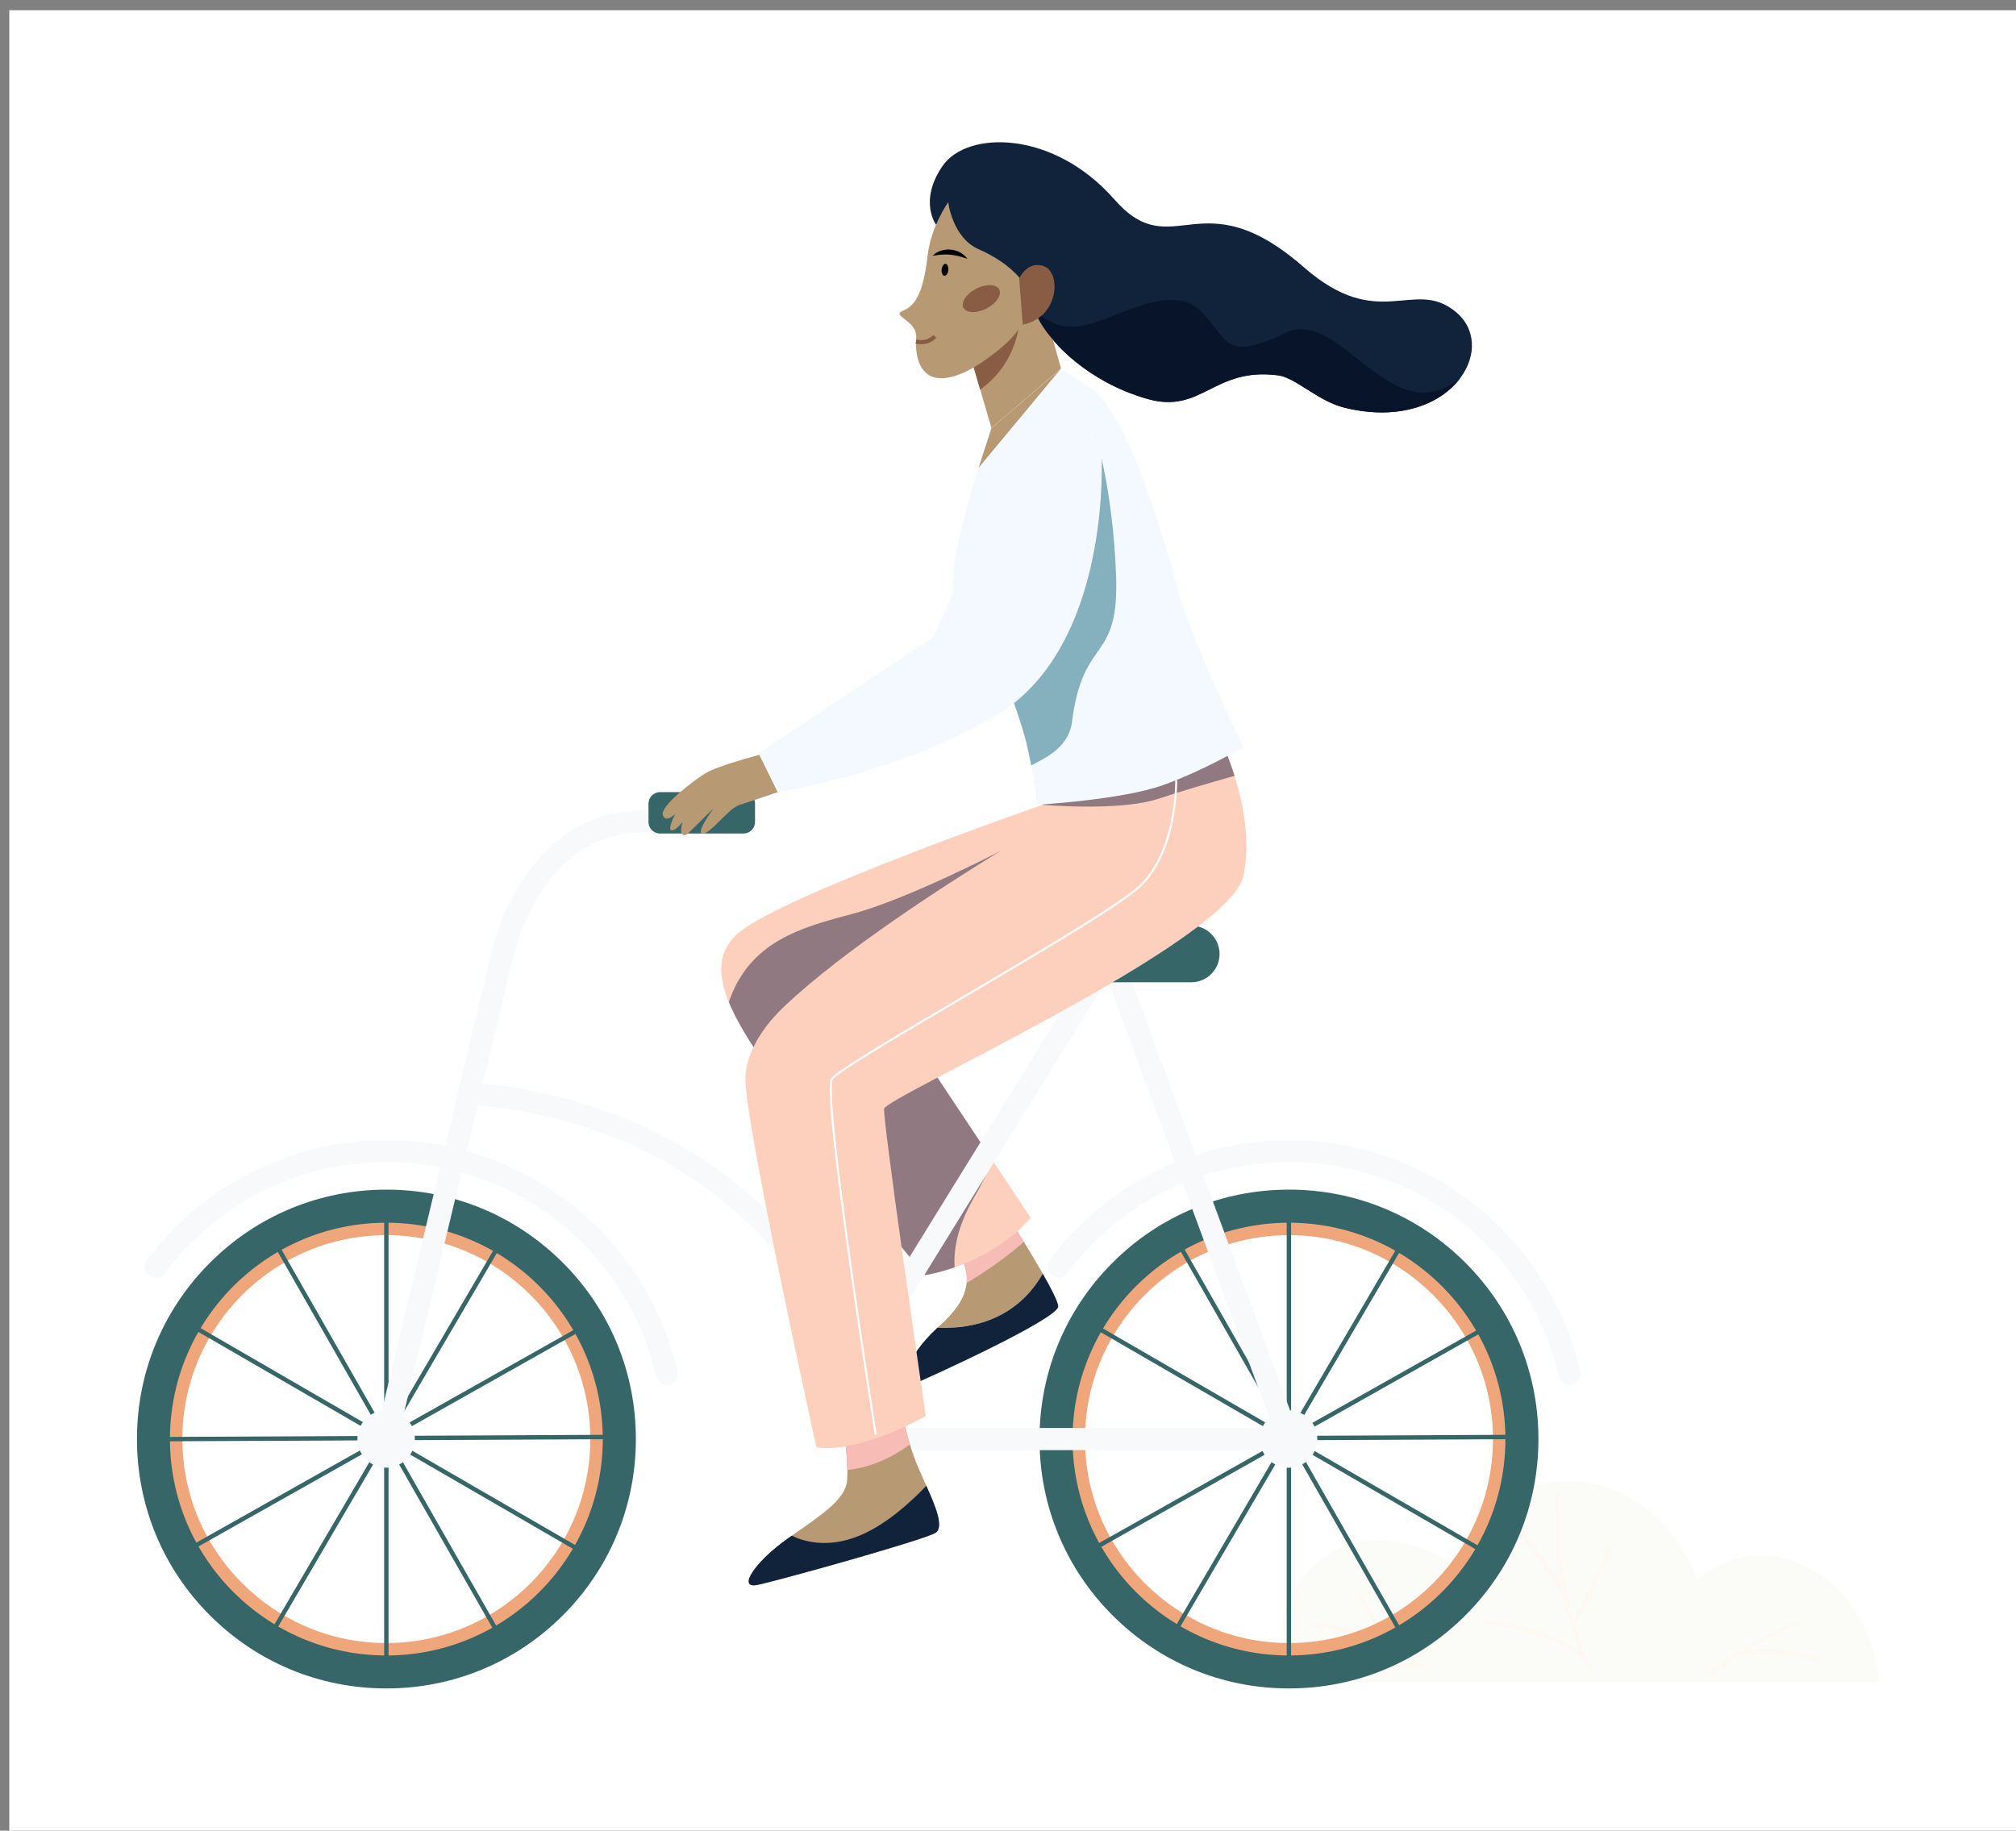 <?xml version="1.0" encoding="utf-8"?>
<!-- Generator: Adobe Illustrator 25.1.0, SVG Export Plug-In . SVG Version: 6.00 Build 0)  -->
<svg version="1.1" id="Layer_1" xmlns="http://www.w3.org/2000/svg" xmlns:xlink="http://www.w3.org/1999/xlink" x="0px" y="0px"
	 viewBox="0 0 3032.2 2754" style="enable-background:new 0 0 3032.2 2754;" xml:space="preserve">
<rect x="0" y="0" width="3032.2" height="2754" fill="#808080" stroke="none"/>
<style type="text/css">
	.st0{fill:#FFFFFF;}
	.st1{fill:#FBFBF7;}
	.st2{fill:#FDF8F1;}
	.st3{fill:#B79974;}
	.st4{fill:#F6BCB5;}
	.st5{fill:#10233A;}
	.st6{fill:#EFA67A;}
	.st7{fill:#FDCFBD;}
	.st8{opacity:0.49;fill:#201F44;}
	.st9{fill:#376668;}
	.st10{fill:#F8F9FA;}
	.st11{fill:#071429;}
	.st12{fill:#885D44;}
	.st13{fill:#F4F9FF;}
	.st14{fill:#85B0BD;}
	.st15{fill:none;stroke:#FFFFFF;stroke-width:3;stroke-miterlimit:10;}
	.st16{fill:#F5F9FF;}
</style>
<rect x="14" y="15.4" class="st0" width="3032.2" height="2754"/>
<g>
	<g>
		<path class="st1" d="M2826.2,2530.1h-891c-1.6-14.6-19-90.8,6.6-132.5c94.4-153.4,250.6-40.6,250.6-40.6s11.3-124.2,160.2-128.3
			c148.9-4.1,200.7,148.2,200.7,148.2s71.2-70.3,170.3-16.4C2809.5,2407.2,2823.9,2504.9,2826.2,2530.1z"/>
		<g>
			<path class="st2" d="M2575,2520c0.6-0.5,63.5-52.7,133.5-76.7l-2.1-6c-71.1,24.4-134.9,77.3-135.5,77.8L2575,2520z"/>
			<path class="st2" d="M2737.8,2502.6l2.9-5.6c-1.8-1-45.8-23.3-126.9-12.6l0.8,6.3C2693.9,2480.2,2737.4,2502.4,2737.8,2502.6z"/>
		</g>
		<g>
			<path class="st2" d="M2391.7,2515.8l5.4-3.3c-0.1-0.1-7.7-12.5-17-35.6c-16.4-40.8-37.8-109.4-34-232.5l-6.3-0.2
				c-3.9,124.3,17.8,193.7,34.4,235.1C2383.7,2502.9,2391.4,2515.3,2391.7,2515.8z"/>
			<path class="st2" d="M2382.1,2496.5l3.9-5c-64.3-49.7-154.2-55.2-155.1-55.2l-0.3,6.3C2231.4,2442.6,2319.3,2448,2382.1,2496.5z"
				/>
			<path class="st2" d="M2350.3,2402.4l6.1-1.7c-5.9-21.5-70.1-102.4-72.8-105.9l-4.9,3.9
				C2279.3,2299.6,2344.7,2382.1,2350.3,2402.4z"/>
			<path class="st2" d="M2370.9,2442c20.4-31.1,52-110.7,53.4-114l-5.9-2.3c-0.3,0.8-32.7,82.4-52.8,112.9L2370.9,2442z"/>
		</g>
		<g>
			<path class="st2" d="M2147.3,2509.8l-8.4-6.1c-0.8-0.6-81.1-58.3-167.4-62.9l-0.3,6.3c67.6,3.6,131.6,40.6,154.8,55.5l-83.8-3.5
				l-0.3,6.3L2147.3,2509.8z"/>
			<path class="st2" d="M2081.2,2476.7l6-2c-13-38.8-40.8-75.5-41.9-77.1l-5,3.8C2040.5,2401.8,2068.5,2438.9,2081.2,2476.7z"/>
		</g>
	</g>
	<path class="st3" d="M1568.4,1916c-36.6,64.2-96,79-135.2,81.1c-8.9,0.5-16.7,0.3-23-0.1c0.8-0.7,1.6-1.4,2.4-2.1
		c6.4-5.6,11.9-11.1,16.7-16.4c15.7-17.4,23.1-33.3,24.6-48.4c1.6-15.4-3-30-11.3-44.6c-18.8-33.1,78.4-47.5,78.4-47.5
		s8.1,12.6,18.9,30C1548.6,1882.3,1559.1,1899.7,1568.4,1916z"/>
	<path class="st4" d="M1453.9,1930.2c1.6-15.4-3-30-11.3-44.6c-18.8-33.1,78.4-47.5,78.4-47.5s8.1,12.6,18.9,30
		C1512.6,1892.8,1478.6,1915.2,1453.9,1930.2z"/>
	<path class="st5" d="M1591.7,1965.1c1.1,18.8-203.2,111.5-225.3,120.4c-21.7,8.7-3.3-45.7,43.8-88.4c34.2,2.1,113.3-2.4,158.2-81.1
		C1581,1938,1591.2,1958,1591.7,1965.1z"/>
	<path class="st6" d="M1938.7,2518.5c-94.5,0-183.3-36.8-250.1-103.6c-66.8-66.8-103.6-155.6-103.6-250.1
		c0-94.5,36.8-183.3,103.6-250.1c66.8-66.8,155.6-103.6,250.1-103.6c94.5,0,183.3,36.8,250.1,103.6
		c66.8,66.8,103.6,155.6,103.6,250.1c0,94.5-36.8,183.3-103.6,250.1C2121.9,2481.7,2033.1,2518.5,1938.7,2518.5z M1938.7,1858.1
		c-169.2,0-306.8,137.6-306.8,306.8s137.6,306.8,306.8,306.8s306.8-137.6,306.8-306.8S2107.8,1858.1,1938.7,1858.1z"/>
	<path class="st6" d="M581.1,2518.5c-94.5,0-183.3-36.8-250.1-103.6c-66.8-66.8-103.6-155.6-103.6-250.1
		c0-94.5,36.8-183.3,103.6-250.1c66.8-66.8,155.6-103.6,250.1-103.6c94.5,0,183.3,36.8,250.1,103.6
		c66.8,66.8,103.6,155.6,103.6,250.1c0,94.5-36.8,183.3-103.6,250.1C764.4,2481.7,675.6,2518.5,581.1,2518.5z M581.1,1858.1
		c-169.2,0-306.8,137.6-306.8,306.8s137.6,306.8,306.8,306.8s306.8-137.6,306.8-306.8S750.3,1858.1,581.1,1858.1z"/>
	<path class="st7" d="M1563.8,1292l-227.2,218.7l155.8,234.3l57.9,87.1c-36.1,40.7-81.5,62.8-114.5,74.4
		c-26.1,9.2-44.5,11.7-44.5,11.7s-129.2-150.7-198.8-255.1c-36.9-55.4-77.1-108.9-96.3-155.6c-17-41.3-17.5-77.3,15.1-104.5
		c69.6-58,456.7-192.2,456.7-192.2l33.6,44.8L1563.8,1292z"/>
	<path class="st8" d="M1336.6,1510.7l155.8,234.3c-6.2,16.4-14.5,34.5-25.8,53.7c-30,51.1-32.1,86.9-30.8,107.8
		c-26.1,9.2-44.5,11.7-44.5,11.7s-129.2-150.7-198.8-255.1c-36.9-55.4-77.1-108.9-96.3-155.6c31.2-91.7,108.9-112.3,186.5-132.9
		c81.2-21.5,221.2-93.9,221.2-93.9l59.9,11.3L1336.6,1510.7z"/>
	<path class="st9" d="M1938.7,2540c-100.2,0-194.4-39-265.3-109.9c-70.9-70.9-109.9-165.1-109.9-265.3c0-100.2,39-194.4,109.9-265.3
		c70.9-70.9,165.1-109.9,265.3-109.9c100.2,0,194.4,39,265.3,109.9c70.9,70.9,109.9,165.1,109.9,265.3s-39,194.4-109.9,265.3
		C2133.1,2501,2038.9,2540,1938.7,2540z M1938.7,1839.4c-179.5,0-325.5,146-325.5,325.5s146,325.5,325.5,325.5
		s325.5-146,325.5-325.5S2118.1,1839.4,1938.7,1839.4z"/>
	<g>
		<rect x="1935.3" y="1827.1" class="st9" width="6.6" height="672.5"/>
		
			<rect x="1602.4" y="2160" transform="matrix(1 -4.844788e-03 4.844788e-03 1 -10.458 9.418)" class="st9" width="672.5" height="6.6"/>
	</g>
	<g>
		
			<rect x="1602.4" y="2160" transform="matrix(0.505 -0.863 0.863 0.505 -907.824 2742.897)" class="st9" width="672.5" height="6.6"/>
		
			<rect x="1935.3" y="1827.1" transform="matrix(0.501 -0.865 0.865 0.501 -904.988 2756.655)" class="st9" width="6.6" height="672.5"/>
	</g>
	<g>
		
			<rect x="1602.4" y="2160" transform="matrix(0.871 -0.491 0.491 0.871 -812.975 1232.255)" class="st9" width="672.5" height="6.6"/>
		
			<rect x="1935.3" y="1827.1" transform="matrix(0.869 -0.496 0.496 0.869 -817.436 1245.545)" class="st9" width="6.6" height="672.5"/>
	</g>
	
		<ellipse transform="matrix(0.707 -0.707 0.707 0.707 -962.957 2004.9)" class="st10" cx="1938.6" cy="2164.8" rx="43.2" ry="43.2"/>
	<path class="st10" d="M2360.5,2083.2c-7.5,0-14.3-5.2-16.1-12.8c-44-189.6-210.8-322-405.7-322c-132.6,0-254.2,61-333.7,167.3
		c-5.5,7.3-15.9,8.8-23.2,3.3c-7.3-5.5-8.8-15.9-3.3-23.2c41-54.8,94.8-100.3,155.6-131.4c63.7-32.6,132.6-49.2,204.7-49.2
		c52.1,0,103.2,8.9,151.9,26.3c47,16.9,90.7,41.4,129.7,72.8c78.3,63,133.8,151.2,156.3,248.5c2.1,8.9-3.5,17.8-12.4,19.9
		C2363,2083.1,2361.7,2083.2,2360.5,2083.2z"/>
	<path class="st9" d="M581.1,2540c-100.2,0-194.4-39-265.3-109.9C245,2359.3,206,2265.1,206,2164.8c0-100.2,39-194.4,109.9-265.3
		c70.9-70.9,165.1-109.9,265.3-109.9c100.2,0,194.4,39,265.3,109.9c70.9,70.9,109.9,165.1,109.9,265.3s-39,194.4-109.9,265.3
		C775.6,2501,681.3,2540,581.1,2540z M581.1,1839.4c-179.5,0-325.5,146-325.5,325.5s146,325.5,325.5,325.5s325.5-146,325.5-325.5
		S760.6,1839.4,581.1,1839.4z"/>
	<g>
		<rect x="577.8" y="1827.1" class="st9" width="6.6" height="672.5"/>
		
			<rect x="244.9" y="2160" transform="matrix(1 -4.829695e-03 4.829695e-03 1 -10.441 2.832)" class="st9" width="672.5" height="6.6"/>
	</g>
	<g>
		
			<rect x="244.9" y="2160" transform="matrix(0.505 -0.863 0.863 0.505 -1579.287 1571.498)" class="st9" width="672.5" height="6.6"/>
		
			<rect x="577.8" y="1827.1" transform="matrix(0.501 -0.865 0.865 0.501 -1582.123 1581.95)" class="st9" width="6.6" height="672.5"/>
	</g>
	<g>
		
			<rect x="244.9" y="2160" transform="matrix(0.871 -0.491 0.491 0.871 -988.258 564.983)" class="st9" width="672.5" height="6.6"/>
		
			<rect x="577.8" y="1827.1" transform="matrix(0.869 -0.496 0.496 0.869 -995.974 572.596)" class="st9" width="6.6" height="672.5"/>
	</g>
	
		<ellipse transform="matrix(0.707 -0.707 0.707 0.707 -1360.564 1044.992)" class="st10" cx="581.1" cy="2164.8" rx="43.2" ry="43.2"/>
	<path class="st10" d="M1003,2083.2c-7.5,0-14.3-5.2-16.1-12.8c-44-189.6-210.8-322-405.7-322c-132.6,0-254.2,61-333.7,167.3
		c-5.5,7.3-15.9,8.8-23.2,3.3c-7.3-5.5-8.8-15.9-3.3-23.2c41-54.8,94.8-100.3,155.6-131.4c63.7-32.6,132.6-49.2,204.7-49.2
		c52.1,0,103.2,8.9,151.9,26.3c47,16.9,90.7,41.4,129.7,72.8c78.3,63,133.8,151.2,156.3,248.5c2.1,8.9-3.5,17.8-12.4,19.9
		C1005.5,2083.1,1004.2,2083.2,1003,2083.2z"/>
	<path class="st10" d="M1135.6,1209v27.5c0,1.2-0.1,2.3-0.3,3.4c-36.4,1.2-88.8,4-153.3,10.2c-11.7,1.1-23.9,2.4-36.4,3.7
		c-57.4,6.2-104.2,39.9-139,99.9c-26.9,46.4-36.2,91.8-36.3,92.2l-0.1,0.6l-43.9,183.3l-7.8,32.4l-16.6,69.3l-7.7,32.1l-96.9,405
		L565,2161l96.9-404.8l7.7-32.2l15.4-64.3l7.8-32.7l44.9-187.8c1-4.9,11.1-51.8,39.6-101.2c39.9-69.2,96.8-109.7,164.6-117.1
		c11.5-1.2,22.6-2.4,33.5-3.4c67.5-6.5,122.4-9.4,160.1-10.7C1135.5,1207.5,1135.6,1208.2,1135.6,1209z"/>
	<path class="st10" d="M1672.9,1397.4l-379.2,613.9c-19.1-36.9-43.9-77.7-76-118.5c-61-77.9-135.6-140-221.6-184.5
		c-80.4-41.6-170.8-67.8-269.9-78.4c-11-1.2-22.1-2.1-33.4-2.9l-7.8,32.7c11.3,0.7,22.4,1.6,33.4,2.7
		c198.6,19.7,357.2,103.5,472.4,249.8c99.5,126.4,127.5,254.8,127.8,256.1l2.8,13.2h641L1672.9,1397.4z M1310.9,2046.6l354.5-574
		l249.5,675.6h-567C1342.9,2129.6,1331.7,2092.7,1310.9,2046.6z"/>
	<path class="st9" d="M1503.9,1477.7h287.8c23.5,0,42.6-19.1,42.6-42.6v0c0-23.5-19.1-42.6-42.6-42.6h-242.3L1503.9,1477.7z"/>
	<path class="st9" d="M1135.6,1209v27.5c0,1.2-0.1,2.3-0.3,3.4c-1.6,8-8.6,14-17.1,14H992.8c-4.1,0-7.9-1.4-10.9-3.8
		c-4-3.2-6.5-8.1-6.5-13.6V1209c0-9.6,7.8-17.4,17.4-17.4h125.4c8.9,0,16.2,6.6,17.3,15.2C1135.5,1207.5,1135.6,1208.2,1135.6,1209z
		"/>
	<path class="st3" d="M1169.8,1191.6c0,0-40.9,14.1-57.4,19.2c-16.6,5.1-40.9,40.9-54.7,43.2c-13.8,2.2,15.5-38.1,15.5-38.1
		s-33.1,33.1-38.7,38.1c-5.5,5-14.4,3.3-7.7-17.7c0,0-11,14.4-17.1,12.7s6.1-25,6.1-25s-14.5,15.4-18.9,2
		c-4.3-13.4,46.5-52.1,64.7-63.1c18.2-11,80.7-27.4,80.7-27.4L1169.8,1191.6z"/>
	<path class="st3" d="M1407.2,2305.8c-16,10.5-235.8,71.8-267.8,78.4c-32,6.6-2.5-36.1,45.5-69.8c2-1.4,4-2.8,5.9-4.2
		c45.3-31.5,81.2-54.8,83.3-83.4c0.3-4.7,0.4-9.9,0.4-15.3c-0.4-28.6-5.8-62.6-5.8-62.6l89.4-18.2c0,0,3.2,18.4,10.5,42.3
		c3.6,11.7,8.1,24.8,13.8,37.7c3.5,8,7.2,16.2,10.8,24.3C1407.5,2266.9,1420,2297.4,1407.2,2305.8z"/>
	<path class="st4" d="M1358.1,2130.7c0,0,3.2,18.4,10.5,42.3c-35.4,25.8-68.4,35.6-94.1,38.5c-0.4-28.6-5.8-62.6-5.8-62.6
		L1358.1,2130.7z"/>
	<path class="st7" d="M1870.1,1317.6c-15.8,75-313.6,226.2-460.2,303.5c-47.8,25.2-79.5,42.5-80.1,46.8
		c-1.1,8,11.9,105.3,26.3,208.6c17.1,122.5,36.3,253.5,36.3,253.5s-97.4,57.1-164.5,47.2c0,0-106.8-484.3-106.8-554
		c0-13,3.3-29.4,12.1-47.8c9-19,23.8-40,46.6-61.6c88.7-84.1,242-182.6,323.9-233c33.8-20.8,55.5-33.4,55.5-33.4l8.6-36.5l2.9-12.4
		l260.9-94.4c0,0,13.3,25.6,25.1,63.2C1870,1208.8,1881.2,1265.3,1870.1,1317.6z"/>
	<path class="st8" d="M1856.9,1167.1c-36.9,10.4-82.7,23.8-113.2,34.1c-58.5,19.9-175.7,9.5-175.7,9.5l2.9-12.4l260.9-94.4
		C1831.8,1103.9,1845.1,1129.6,1856.9,1167.1z"/>
	<g>
		<path class="st5" d="M2196.2,568.9c-28.5,38.1-90.2,65.1-174.3,44.3c-39.5-9.8-73.4-45.1-99.1-48.5
			c-97.6-13-114.9,58.8-197.1,35.4c-94.4-26.9-142-89.1-142-89.1l-39.6-5.4l-81.1-11.2l-55-156.3c0,0-26.8-35.5,9.8-88.6
			c36.6-53.1,166-54.6,258.5,50.7c88.1,100.2,128.8-34.6,285,102c112.3,98.2,164.2,16.1,226.7,65.7
			C2220.8,493.7,2221.2,535.6,2196.2,568.9z"/>
		<path class="st11" d="M2196.2,568.9c-28.5,38.1-90.2,65.1-174.3,44.3c-39.5-9.8-73.4-45.1-99.1-48.5
			c-97.6-13-114.9,58.8-197.1,35.4c-94.4-26.9-142-89.1-142-89.1l-39.6-5.4c5.9-25.1,10.2-43.6,10.2-43.6s26.3,41.3,81.4,26.3
			c55.1-14.9,127.7-62,170.1-20.5c42.4,41.5,32.2,78.5,128.1,32.9C2016.3,461.3,2091.5,653,2196.2,568.9z"/>
		<path class="st3" d="M1461.4,542l12.9,44l17,58.1l107.4-79.3l-15-53.9c0,0-18.4-19.7-26.4-41c-8-21.3-68.9,11.7-68.9,11.7
			L1461.4,542z"/>
		<path class="st3" d="M1426.2,304.2c0,0-25.8,35.7-31,80.3c-5.2,44.5-14.2,73.8-36,82.4c-21.8,8.6,21,13.9,18.8,41.8
			c-2.2,27.9,5.7,73.1,58.1,56.9s102.2-77.1,102.2-77.1l-3.2-68.5c0,0-18-25.3-62.8-44.9C1432.1,357.4,1426.2,304.2,1426.2,304.2z"
			/>
		<path d="M1426.3,406.4c-0.5,5-3.2,8.8-5.9,8.5c-2.8-0.3-4.6-4.5-4.1-9.5c0.5-5,3.2-8.8,5.9-8.5
			C1424.9,397.1,1426.8,401.4,1426.3,406.4z"/>
		<path d="M1402.9,384.7c0,0,0.6-0.7,1.8-1.8c1.2-1,3-2.4,5.5-3.7c2.4-1.3,5.5-2.4,8.8-3.1c1.7-0.3,3.5-0.6,5.3-0.7
			c1.8-0.2,3.7,0,5.5,0.1c1.9,0.1,3.7,0.6,5.5,0.9c1.8,0.4,3.5,1.1,5.1,1.6c1.6,0.6,3.1,1.5,4.5,2.2c1.4,0.7,2.5,1.7,3.7,2.5
			c2.2,1.5,3.7,3.3,4.8,4.5c1,1.2,1.6,1.9,1.6,1.9s-0.9-0.2-2.4-0.6c-0.7-0.2-1.6-0.5-2.6-0.8c-1-0.4-2.2-0.6-3.3-1
			c-1.2-0.3-2.5-0.8-3.9-1.1c-1.4-0.3-2.8-0.7-4.3-1c-1.5-0.3-3-0.5-4.5-0.8c-1.6-0.1-3.1-0.5-4.7-0.6c-3.1-0.3-6.3-0.4-9.3-0.3
			c-3,0.1-5.9,0.3-8.3,0.6C1406.5,384.1,1402.9,384.7,1402.9,384.7z"/>
		<path class="st12" d="M1531.4,496.3c0,0-6.9,54.6-57.2,89.7l-9.7-33.2C1464.5,552.8,1511.5,525.1,1531.4,496.3z"/>
		<path class="st12" d="M1502.9,435.5c4.2,8.3-4.4,21.1-19.3,28.7c-14.9,7.6-30.3,7-34.5-1.3c-4.2-8.3,4.4-21.1,19.3-28.7
			C1483.2,426.7,1498.6,427.2,1502.9,435.5z"/>
		<path class="st12" d="M1532.9,418.8c0,0,13.1-28.1,38.1-18c25,10.2,22.1,76.7-32.7,87.6L1532.9,418.8z"/>
		<path class="st12" d="M1388,517.7c-6.1,0.5-10.7-0.8-11-0.9l1.6-5.9c0.6,0.2,15.1,3.9,25.2-7l4.5,4.1
			C1401.9,515,1394.2,517.3,1388,517.7z"/>
	</g>
	<path class="st13" d="M1870.1,1123.8c0,0-58.2,34.8-120.3,57.1c-62.1,22.4-190.4,29.8-190.4,29.8s-0.6-19.3-8.4-59.3
		c-1.9-9.7-4.2-20.5-7-32.6c-6.5-28-24.8-78.5-44.1-130.3c-23.5-63.2-59.7-71-65.8-98.4c-11-49.7,57-246.1,57-246.1l104.6-89.7
		c0,0,0,0,47.2,31.5c47.2,31.5,101.9,199.9,124.2,286.9C1789.6,959.8,1870.1,1123.8,1870.1,1123.8z"/>
	<path class="st14" d="M1678.6,864.4c5.2,135.8-49.7,89.4-66.3,222c-5.2,41.3-47.3,56.8-61.2,65.1c-1.9-9.7-4.2-20.5-7-32.6
		c-6.5-28-24.8-78.5-44.1-130.3l147.3-335.4C1647.3,653.1,1673.6,733.5,1678.6,864.4z"/>
	<path class="st13" d="M1586.1,607.9c-44.2,4.9-69,72.9-98.8,154s-84.4,197.1-84.4,197.1L1141.1,1133l28.7,58.6
		c0,0,182.4-28.4,328.1-115.1c147.5-87.8,160.3-306.4,159.2-381.3C1656.4,634.8,1605.9,605.7,1586.1,607.9z"/>
	<path class="st5" d="M1407.2,2305.8c-16,10.5-235.8,71.8-267.8,78.4c-32,6.6-2.5-36.1,45.5-69.8c2-1.4,4-2.8,5.9-4.2
		c15.7,7.7,52.8,20.4,102.3-0.2c40.3-16.8,77.3-50.8,100.1-74.9C1407.5,2266.9,1420,2297.4,1407.2,2305.8z"/>
	<path class="st15" d="M1769.1,1173.6c0,0,2.1,108.2-56.6,161.3c-58.7,53-446.3,265-461.2,288.2c-14.9,23.2,65.9,535.3,65.9,535.3"
		/>
	<polygon class="st3" points="1471.9,703.6 1595.8,554.5 1491.2,644.1 	"/>
</g>
<g>
	<g>
		<path class="st16" d="M3355.4,1043.9"/>
	</g>
</g>
</svg>
